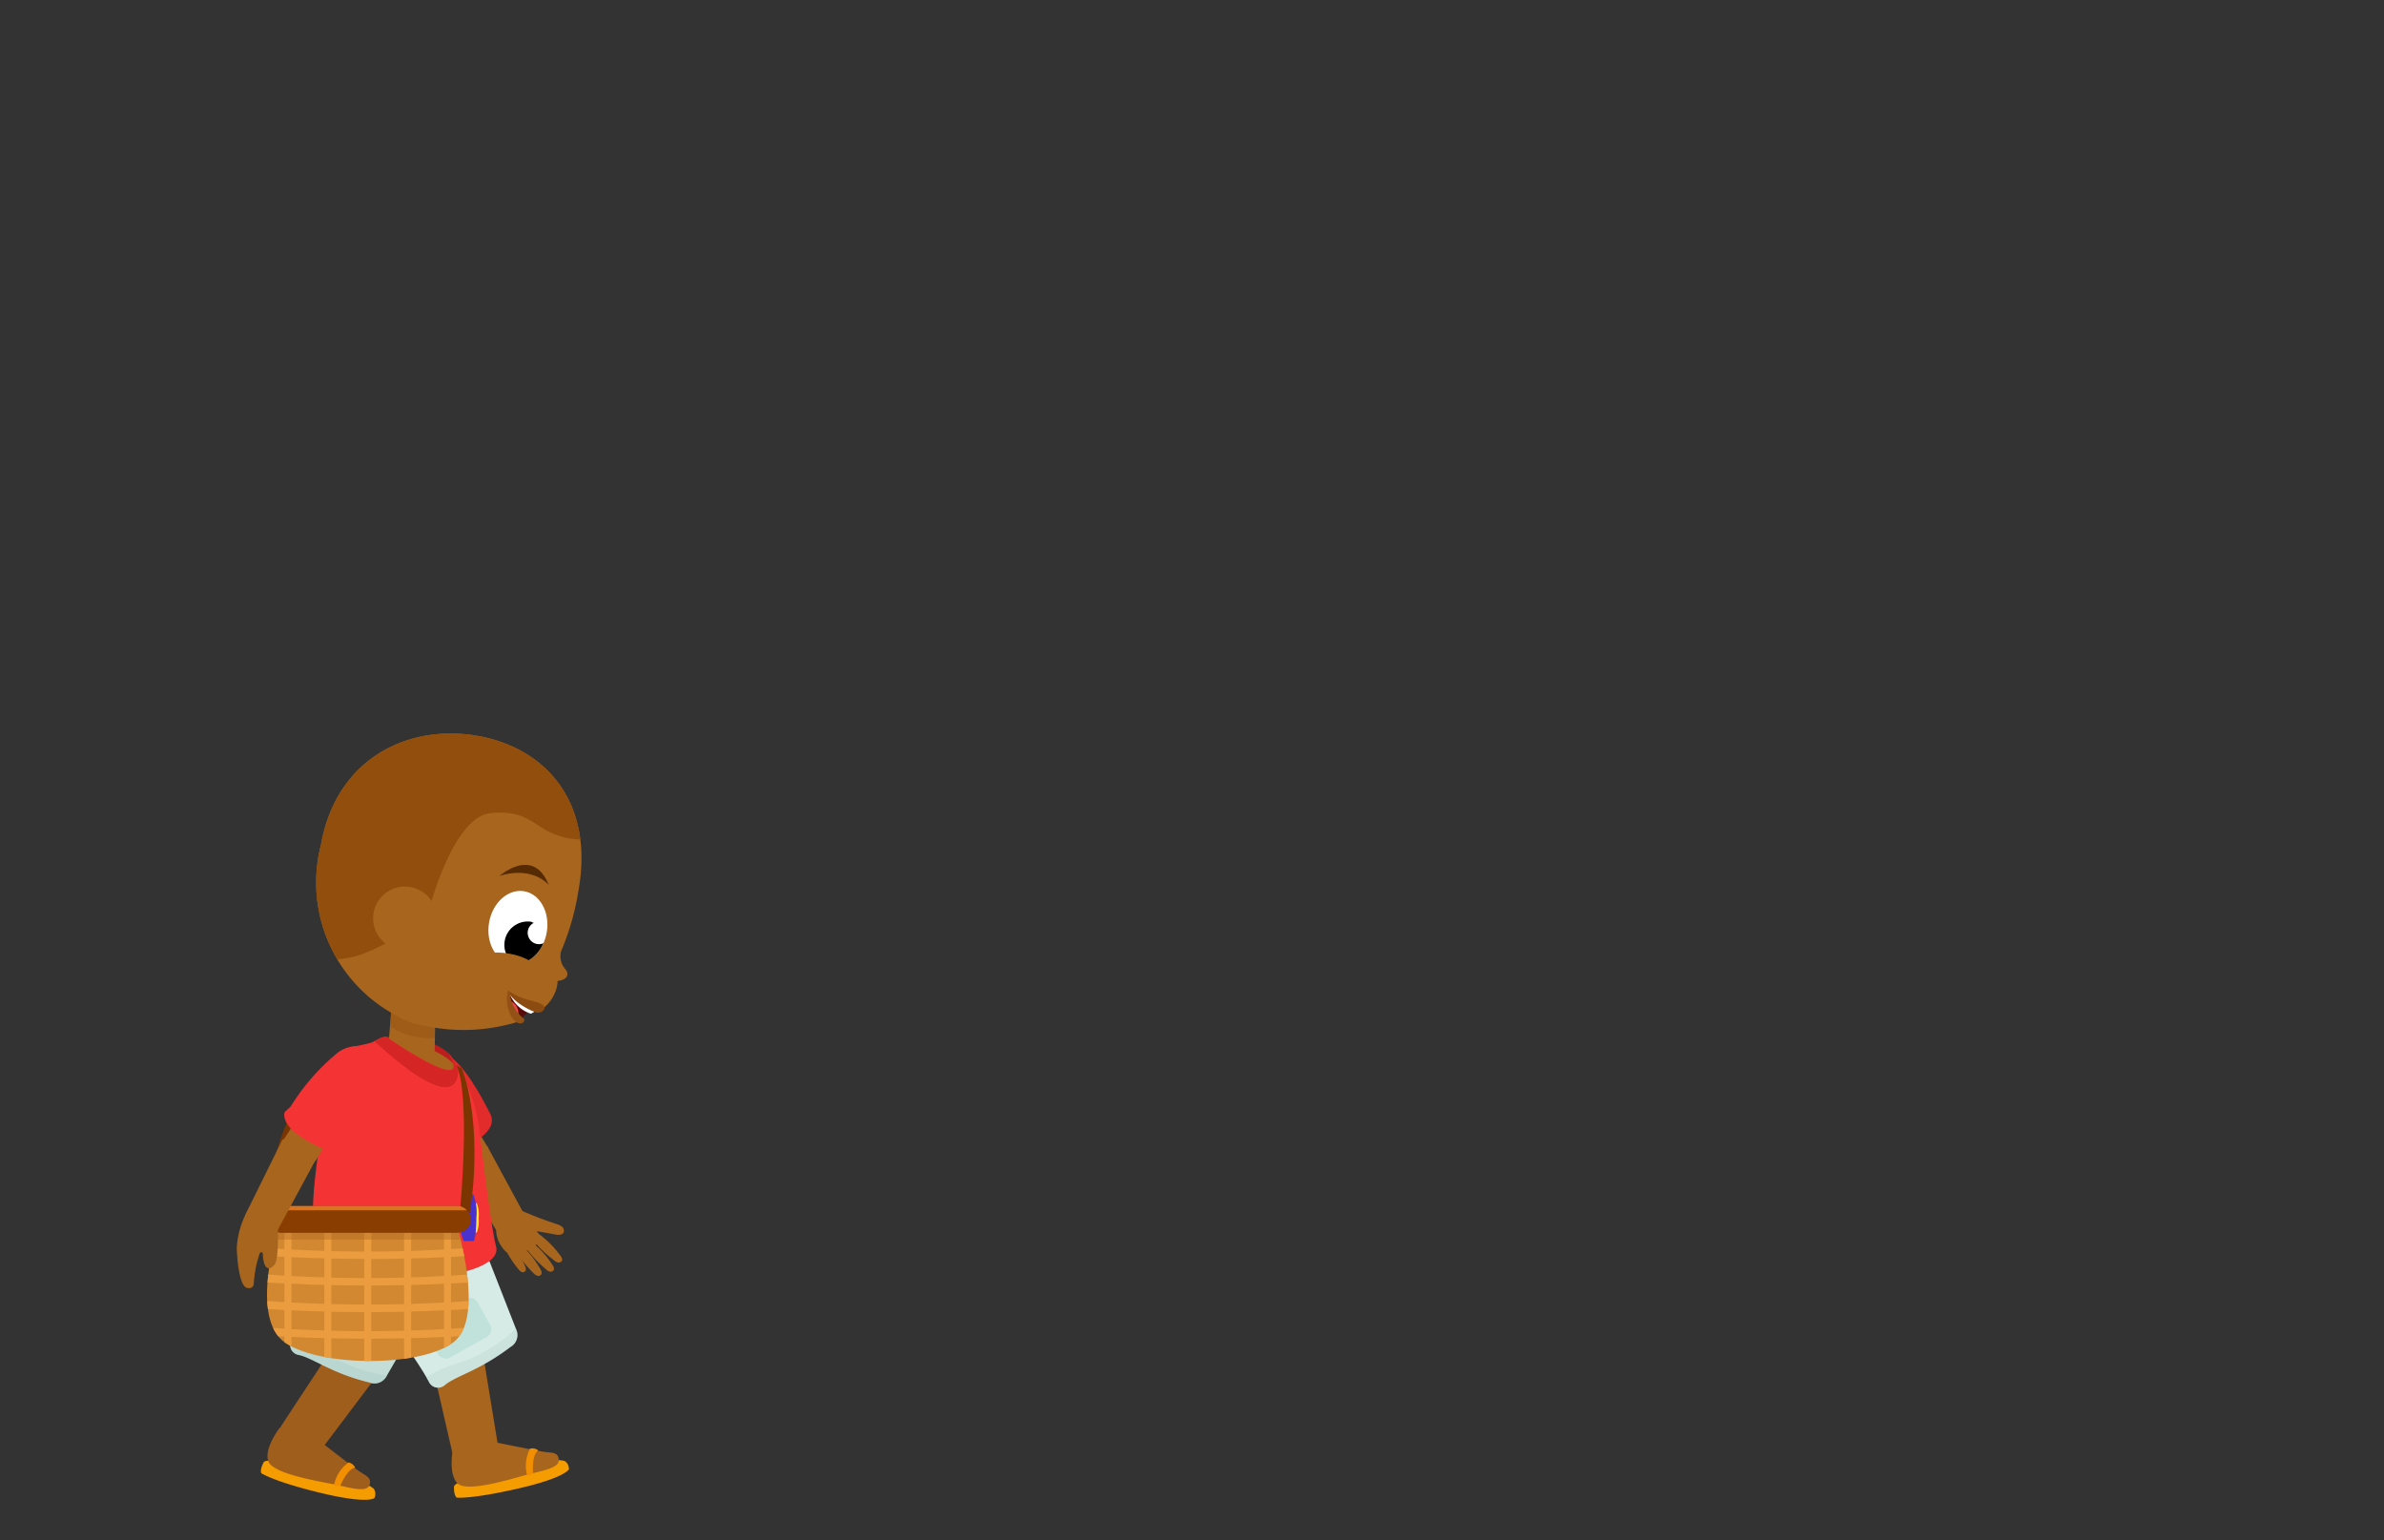 <svg id="Layer_2" data-name="Layer 2" xmlns="http://www.w3.org/2000/svg" xmlns:xlink="http://www.w3.org/1999/xlink" viewBox="0 0 260 168"><rect x="0" y="0" width="260" height="168" fill="#333333" stroke="none"/><defs><style>.cls-1{fill:#c5ddd7;}.cls-2{fill:#d6eae6;}.cls-3{fill:#a8651d;}.cls-4{fill:#fff;}.cls-5{fill:#f43434;}.cls-6{fill:#d18830;}.cls-7{fill:#893e00;}.cls-8{fill:#ffe33b;}.cls-9{fill:#4932ce;}.cls-10{fill:#7a3501;}.cls-11{fill:#e22b2b;}.cls-12{fill:#a05e1d;}.cls-13{clip-path:url(#clip-path);}.cls-14{fill:#aecec5;}.cls-14,.cls-18{opacity:0.44;}.cls-15{fill:#f49c00;}.cls-16{fill:#f28f00;}.cls-17{clip-path:url(#clip-path-2);}.cls-18{fill:#bcd8d1;}.cls-19{fill:#c0e2da;}.cls-20{fill:#bc1d1d;}.cls-21{clip-path:url(#clip-path-3);}.cls-22{fill:#935212;opacity:0.46;}.cls-23{fill:#590b0b;}.cls-24{fill:#ea4747;}.cls-25{clip-path:url(#clip-path-4);}.cls-26{fill:#914e0c;}.cls-27{clip-path:url(#clip-path-5);}.cls-28{fill:#562b04;}.cls-29{fill:#8c4b10;}.cls-30{fill:#935115;}.cls-31{clip-path:url(#clip-path-6);}.cls-32{fill:#d62525;}.cls-33{clip-path:url(#clip-path-7);}.cls-34{fill:#ea9c3f;}.cls-35{fill:#af6822;opacity:0.42;}.cls-36{clip-path:url(#clip-path-8);}.cls-37{fill:#d67422;}</style><clipPath id="clip-path"><path class="cls-1" d="M36.05,130.08c0,.85-2.64,12.43-4.31,16.14a1.11,1.11,0,0,0,.8,1.55c1.53.29,3.58,2,7.72,3a1.49,1.49,0,0,0,1.86-.61l5.4-9.36L50.74,135Z"/></clipPath><clipPath id="clip-path-2"><path class="cls-2" d="M36.85,137.3c.66.54,8.07,9.82,9.94,13.44a1.1,1.1,0,0,0,1.71.33c1.17-1,3.77-1.57,7.16-4.16a1.48,1.48,0,0,0,.67-1.83L52.38,135l-2.53-6.14Z"/></clipPath><clipPath id="clip-path-3"><polygon class="cls-3" points="42.27 115.24 47.4 115.34 47.48 109.54 42.72 109.54 42.27 115.24"/></clipPath><clipPath id="clip-path-4"><path class="cls-3" d="M46.53,111.92a19.93,19.93,0,0,0,10.58-.69L57,111.1a3.48,3.48,0,0,1-1.42-2.75c2.65,2.63,3.69,1.59,3.69,1.59a4.18,4.18,0,0,0,1.49-2.43,3.92,3.92,0,0,0-.28-2.2,28.41,28.41,0,0,0,2.62-8.25c1.68-9.52-3.52-15.48-11-16.8S36.68,82.62,35,92.15a16.42,16.42,0,0,0,8.39,18.7,8.45,8.45,0,0,0,2.73,1Z"/></clipPath><clipPath id="clip-path-5"><ellipse class="cls-4" cx="56.49" cy="101.17" rx="4.01" ry="3.19" transform="translate(-52.96 139.22) rotate(-80)"/></clipPath><clipPath id="clip-path-6"><path class="cls-5" d="M42.13,113.09s9.63,6.71,6.83,1.85a17.83,17.83,0,0,1,3.28,7.88c.49,4.28,1.41,11.51,1.86,13.12s-2.43,2.83-6,3.2-12,1.05-13.51-2.92.93-16.83,2.71-21.08a1.67,1.67,0,0,1,1.27-1c.48-.08,1.13-.21,1.88-.41C40.93,113.58,41.49,113.06,42.13,113.09Z"/></clipPath><clipPath id="clip-path-7"><path class="cls-6" d="M30.4,133.7s-3.3,10,.7,12.74,15.18,2.64,18.48-.15.25-12.59.25-12.59Z"/></clipPath><clipPath id="clip-path-8"><rect class="cls-7" x="29.22" y="131.53" width="22.15" height="2.93" rx="1.47"/></clipPath></defs><path class="cls-8" d="M29.13,132.82a3.4,3.4,0,0,0-.2-1.59h-.66c-.12,0-.21.71-.21,1.59s.09,1.6.21,1.6h.66A3.4,3.4,0,0,0,29.13,132.82Z"/><path class="cls-9" d="M30,132.82a5.56,5.56,0,0,0-.32-2.54H28.65c-.18,0-.32,1.14-.32,2.54s.14,2.54.32,2.54h1.07A5.53,5.53,0,0,0,30,132.82Z"/><path class="cls-10" d="M37.1,114.7a32.43,32.43,0,0,0-6.4,17.83l-1.4.39S28.43,121.83,37.1,114.7Z"/><path class="cls-3" d="M45.65,119.27l4.13,7.64a1.58,1.58,0,0,0,2.17.65,3.27,3.27,0,0,0,1.2-1.42,1.17,1.17,0,0,0,0-1.09L48.6,117.5Z"/><path class="cls-11" d="M45.39,115.93a3.13,3.13,0,0,0-.55,2.47,21.74,21.74,0,0,0,2.46,6.44l.21.8s.9,1.16,3.89-.83c1.23-.83,2.74-1.88,2.09-3.28-.19-.39-.88-1.7-1.18-2.2C50.74,116.67,48,112.49,45.39,115.93Z"/><path class="cls-3" d="M56.73,133.16,55,134.24a.76.76,0,0,1-1-.26l-4.17-7,3.3-2L57,132.13A.76.76,0,0,1,56.73,133.16Z"/><path class="cls-3" d="M60.72,133.51a1.69,1.69,0,0,1,.6.3.55.55,0,0,1,.14.62c-.15.28-.56.27-.88.21l-2-.36c.05.31.55.46.5.77a.51.51,0,0,1-.11.22,4.06,4.06,0,0,1-3,1.48,1.37,1.37,0,0,1-.53-.08,1.43,1.43,0,0,1-.56-.48,3.34,3.34,0,0,1-.7-2.83,1.94,1.94,0,0,1,2.52-1.4A41.71,41.71,0,0,0,60.72,133.51Z"/><path class="cls-3" d="M59,134.76a10.9,10.9,0,0,1,2.11,2.18c.13.16.26.38.17.57a.4.4,0,0,1-.45.18,1.1,1.1,0,0,1-.44-.26,12.42,12.42,0,0,1-2.32-2.26c-.08-.12,0-.3,0-.43s.12-.29.25-.27"/><path class="cls-3" d="M58.24,135.65a10.56,10.56,0,0,1,2,2.29c.12.17.24.4.14.59a.42.42,0,0,1-.46.15,1.1,1.1,0,0,1-.42-.29A12.39,12.39,0,0,1,57.29,136c-.08-.12,0-.29,0-.43s.13-.28.26-.25"/><path class="cls-3" d="M57.09,136a11.15,11.15,0,0,1,1.84,2.41c.1.18.21.42.09.6a.41.41,0,0,1-.46.12,1.24,1.24,0,0,1-.41-.31,12.6,12.6,0,0,1-2-2.53c-.07-.12,0-.29.05-.43a.25.25,0,0,1,.27-.23"/><path class="cls-3" d="M55.88,135.8a9.34,9.34,0,0,1,1.39,2.31c.08.17.15.39,0,.54a.34.34,0,0,1-.42.06,1,1,0,0,1-.33-.31A11.23,11.23,0,0,1,55,136c-.05-.11.06-.26.08-.37s.16-.23.27-.18"/><path class="cls-12" d="M37.68,144.86l-7.06,10.73a6.26,6.26,0,0,0,4.24,2.74l7.72-10.25a2.67,2.67,0,0,0-1.15-3.6A2.66,2.66,0,0,0,37.68,144.86Z"/><path class="cls-1" d="M36.05,130.08c0,.85-2.64,12.43-4.31,16.14a1.11,1.11,0,0,0,.8,1.55c1.53.29,3.58,2,7.72,3a1.49,1.49,0,0,0,1.86-.61l5.4-9.36L50.74,135Z"/><g class="cls-13"><path class="cls-14" d="M36.76,148.28a17.43,17.43,0,0,0,7.12,1.9,10,10,0,0,1-.93,2.09.47.47,0,0,1-.18.19.36.36,0,0,1-.25,0,67.25,67.25,0,0,1-12.1-4.67c-.27-.13-.57-.33-.56-.63a.83.83,0,0,1,.2-.41c.94-1.15,1.5-1.18,2.86-.61A41.42,41.42,0,0,1,36.76,148.28Z"/></g><path class="cls-15" d="M39.05,161.51a5.41,5.41,0,0,1,1.69.83,1,1,0,0,1,.08,1.06s-.74.66-5.87-.58-6.44-2.14-6.44-2.14-.23-.26.24-1.19S39.05,161.51,39.05,161.51Z"/><path class="cls-12" d="M35.13,157.37s3.45,2.7,4.15,3.16,1.31.69,1,1.47-2,.29-3.57-.05-7-1.15-7.46-2.61,1.31-3.68,1.31-3.68A4.11,4.11,0,0,1,35.13,157.37Z"/><path class="cls-16" d="M37.1,162.08s.78-1.94,1.64-2a1.07,1.07,0,0,0-.72-.58,4,4,0,0,0-1.58,2.41S36.53,162.19,37.1,162.08Z"/><path class="cls-2" d="M52,136.75s-.22,5.75-4.42,6.24-10.86,2.59-12.2-6.77Z"/><path class="cls-3" d="M46.48,146l2.87,12.52a6.23,6.23,0,0,0,4.91-1.17l-2.07-12.66A2.66,2.66,0,0,0,48.8,143,2.66,2.66,0,0,0,46.48,146Z"/><path class="cls-2" d="M36.85,137.3c.66.54,8.07,9.82,9.94,13.44a1.1,1.1,0,0,0,1.71.33c1.17-1,3.77-1.57,7.16-4.16a1.48,1.48,0,0,0,.67-1.83L52.38,135l-2.53-6.14Z"/><g class="cls-17"><path class="cls-18" d="M51.52,148.09a17.25,17.25,0,0,0,5.92-4.38,9.88,9.88,0,0,1,1.06,2,.3.3,0,0,1-.13.44,68.18,68.18,0,0,1-11.2,6.55c-.27.12-.62.24-.84,0a.74.74,0,0,1-.19-.41c-.32-1.45,0-1.91,1.3-2.62S50.17,148.67,51.52,148.09Z"/></g><rect class="cls-19" x="46.64" y="142.46" width="6.53" height="4.78" rx="0.95" transform="translate(164.3 246.77) rotate(150.71)"/><path class="cls-15" d="M59.62,159.32a5.56,5.56,0,0,1,1.89,0c.54.21.54.92.54.92s-.37.92-5.51,2.1-6.72,1-6.72,1-.32-.14-.31-1.18S59.62,159.32,59.62,159.32Z"/><path class="cls-3" d="M54.26,157.35s4.3.88,5.13,1,1.49,0,1.55.87-1.65,1.15-3.22,1.55-6.79,2.1-7.84,1-.46-3.88-.46-3.88A4.1,4.1,0,0,1,54.26,157.35Z"/><path class="cls-16" d="M58.13,160.69s-.16-2.08.58-2.5a1.09,1.09,0,0,0-.9-.2,4.07,4.07,0,0,0-.34,2.87S57.67,161.05,58.13,160.69Z"/><path class="cls-20" d="M49,114.94s-2.51-2.49-7.25-1.79l.8,3.91,7.3,1.77S50.05,115.91,49,114.94Z"/><polygon class="cls-3" points="42.27 115.24 47.4 115.34 47.48 109.54 42.72 109.54 42.27 115.24"/><g class="cls-21"><ellipse class="cls-22" cx="45.77" cy="110.68" rx="2.43" ry="4.37" transform="translate(-71.55 134.79) rotate(-79.14)"/></g><path class="cls-3" d="M49.43,116s-2.24-2.49-7.41-2.43l1.49,5.29,6.79.31Z"/><path class="cls-23" d="M58.18,109.91a7.89,7.89,0,0,0-1.31,1.18s-1.7-1.76-1.4-2.78Z"/><path class="cls-4" d="M58.49,110.18a2.6,2.6,0,0,1-.59.38,3.73,3.73,0,0,1-2.29-2.1l1.65.83Z"/><ellipse class="cls-24" cx="55.51" cy="110.39" rx="1.02" ry="1.26" transform="translate(-28.46 19.74) rotate(-16.11)"/><path class="cls-3" d="M46.53,111.92a19.93,19.93,0,0,0,10.58-.69L57,111.1a3.48,3.48,0,0,1-1.42-2.75c2.65,2.63,3.69,1.59,3.69,1.59a4.18,4.18,0,0,0,1.49-2.43,3.92,3.92,0,0,0-.28-2.2,28.41,28.41,0,0,0,2.62-8.25c1.68-9.52-3.52-15.48-11-16.8S36.68,82.62,35,92.15a16.42,16.42,0,0,0,8.39,18.7,8.45,8.45,0,0,0,2.73,1Z"/><g class="cls-25"><path class="cls-26" d="M46.73,99.45s2.59-10.36,6.78-10.77,4.79,1.67,7.38,2.45a7.18,7.18,0,0,0,4.25.18l2.23-12.62L36.55,73.26l-6,24.9.09,3.83c1.27,1.9,4.94,3.54,8.9,2.05A20.84,20.84,0,0,0,46.73,99.45Z"/></g><ellipse class="cls-4" cx="56.49" cy="101.17" rx="4.01" ry="3.19" transform="translate(-52.96 139.22) rotate(-80)"/><g class="cls-27"><path d="M58,100.58l.22.07a1.2,1.2,0,0,0-.65.86,1.25,1.25,0,0,0,1,1.45,1.23,1.23,0,0,0,1.35-.78,2.5,2.5,0,0,1,.14,1.36,2.55,2.55,0,1,1-2.07-3Z"/></g><path class="cls-28" d="M59.85,96.53s-1.67-2.14-5.39-1C54.46,95.58,58.16,92.21,59.85,96.53Z"/><ellipse class="cls-3" cx="55.35" cy="105.16" rx="1.16" ry="3.13" transform="translate(-57.83 141.4) rotate(-80)"/><path class="cls-3" d="M61.15,103.94a2.1,2.1,0,0,0,.45,1.69c.66.73.18,1.55-1.72,1.34S60.53,101.31,61.15,103.94Z"/><path class="cls-29" d="M59.39,110a.77.77,0,0,1-1,.39c-.76-.26-2.61-1.22-3-2.36a6.73,6.73,0,0,0,1.66.84C58,109.21,59.47,109.38,59.39,110Z"/><path class="cls-30" d="M55.6,108.35a4.26,4.26,0,0,0,.79,2c.68.86.87.67.78,1s-.89.59-1.53-.72a3.82,3.82,0,0,1-.23-2.6S55.66,108.21,55.6,108.35Z"/><circle class="cls-3" cx="44.16" cy="100.16" r="3.47"/><path class="cls-5" d="M42.13,113.09s9.63,6.71,6.83,1.85a17.83,17.83,0,0,1,3.28,7.88c.49,4.28,1.41,11.51,1.86,13.12s-2.43,2.83-6,3.2-12,1.05-13.51-2.92.93-16.83,2.71-21.08a1.67,1.67,0,0,1,1.27-1c.48-.08,1.13-.21,1.88-.41C40.93,113.58,41.49,113.06,42.13,113.09Z"/><g class="cls-31"><path class="cls-32" d="M40.26,113s11.69,11.62,9.45,1.31L42.8,112Z"/></g><path class="cls-8" d="M51.14,132.82a3.4,3.4,0,0,1,.2-1.59H52a3.33,3.33,0,0,1,.2,1.59,3.39,3.39,0,0,1-.2,1.6h-.67A3.4,3.4,0,0,1,51.14,132.82Z"/><path class="cls-9" d="M50.24,132.82a5.41,5.41,0,0,1,.32-2.54h1.07a5.43,5.43,0,0,1,.32,2.54c0,1.41-.15,2.54-.33,2.54H50.56A5.38,5.38,0,0,1,50.24,132.82Z"/><path class="cls-10" d="M50.21,131.56s1.1-11.79-.4-15.36l.53.3s2.43,5.43.91,15.83Z"/><path class="cls-6" d="M30.4,133.7s-3.3,10,.7,12.74,15.18,2.64,18.48-.15.25-12.59.25-12.59Z"/><g class="cls-33"><rect class="cls-34" x="31.02" y="130.52" width="0.77" height="19.87"/><rect class="cls-34" x="35.37" y="130.52" width="0.77" height="19.87"/><rect class="cls-34" x="39.72" y="130.52" width="0.77" height="19.87"/><rect class="cls-34" x="44.07" y="130.52" width="0.77" height="19.87"/><rect class="cls-34" x="48.42" y="130.52" width="0.77" height="19.87"/><path class="cls-34" d="M52.53,136.89c-3.89.27-8.05.43-12.44.42s-8.51-.15-12.39-.42V136c3.83.31,8,.5,12.39.5s8.6-.19,12.44-.5Z"/><path class="cls-34" d="M52.53,139.79c-3.89.26-8.05.42-12.44.42s-8.51-.16-12.39-.42v-.9c3.83.31,8,.5,12.39.5s8.6-.19,12.44-.5Z"/><path class="cls-34" d="M52.53,142.68c-3.89.27-8.05.43-12.44.43s-8.51-.16-12.39-.43v-.89c3.83.3,8,.49,12.39.49s8.6-.18,12.44-.49Z"/><path class="cls-34" d="M52.53,145.58c-3.89.27-8.05.43-12.44.43s-8.51-.16-12.39-.43v-.9c3.83.31,8,.5,12.39.5s8.6-.19,12.44-.5Z"/><rect class="cls-35" x="27.95" y="131.7" width="25.43" height="3.5"/></g><rect class="cls-7" x="29.22" y="131.53" width="22.15" height="2.93" rx="1.47"/><g class="cls-36"><rect class="cls-37" x="28.22" y="130.47" width="23.84" height="1.53"/></g><path class="cls-3" d="M36.29,116.15l-5.27,8a1.75,1.75,0,0,0,.51,2.46,3.55,3.55,0,0,0,2,.42,1.3,1.3,0,0,0,1-.6l5-8.35Z"/><path class="cls-5" d="M39.4,114.15a3.4,3.4,0,0,0-2.69.76,23.73,23.73,0,0,0-5,5.76l-.66.62s-.66,1.49,2.84,3.35c1.45.77,3.27,1.68,4.28.32.29-.39,1.2-1.75,1.53-2.3C41.49,119.73,44.11,114.86,39.4,114.15Z"/><path class="cls-3" d="M29.25,134.46l-2.06-1a.81.81,0,0,1-.37-1.1l4-8.11,3.8,1.89-4.29,7.93A.82.82,0,0,1,29.25,134.46Z"/><path class="cls-3" d="M30.3,133.91s.13,3.38-.34,4-1.24.79-1.3-1.24c0,0-.19-.26-.35.07a12.38,12.38,0,0,0-.63,3.23s0,.66-.73.5-1.06-2.39-1.13-4.36a9.59,9.59,0,0,1,1.29-4.27,2.08,2.08,0,0,1,2.19.19A2.32,2.32,0,0,1,30.3,133.91Z"/></svg>